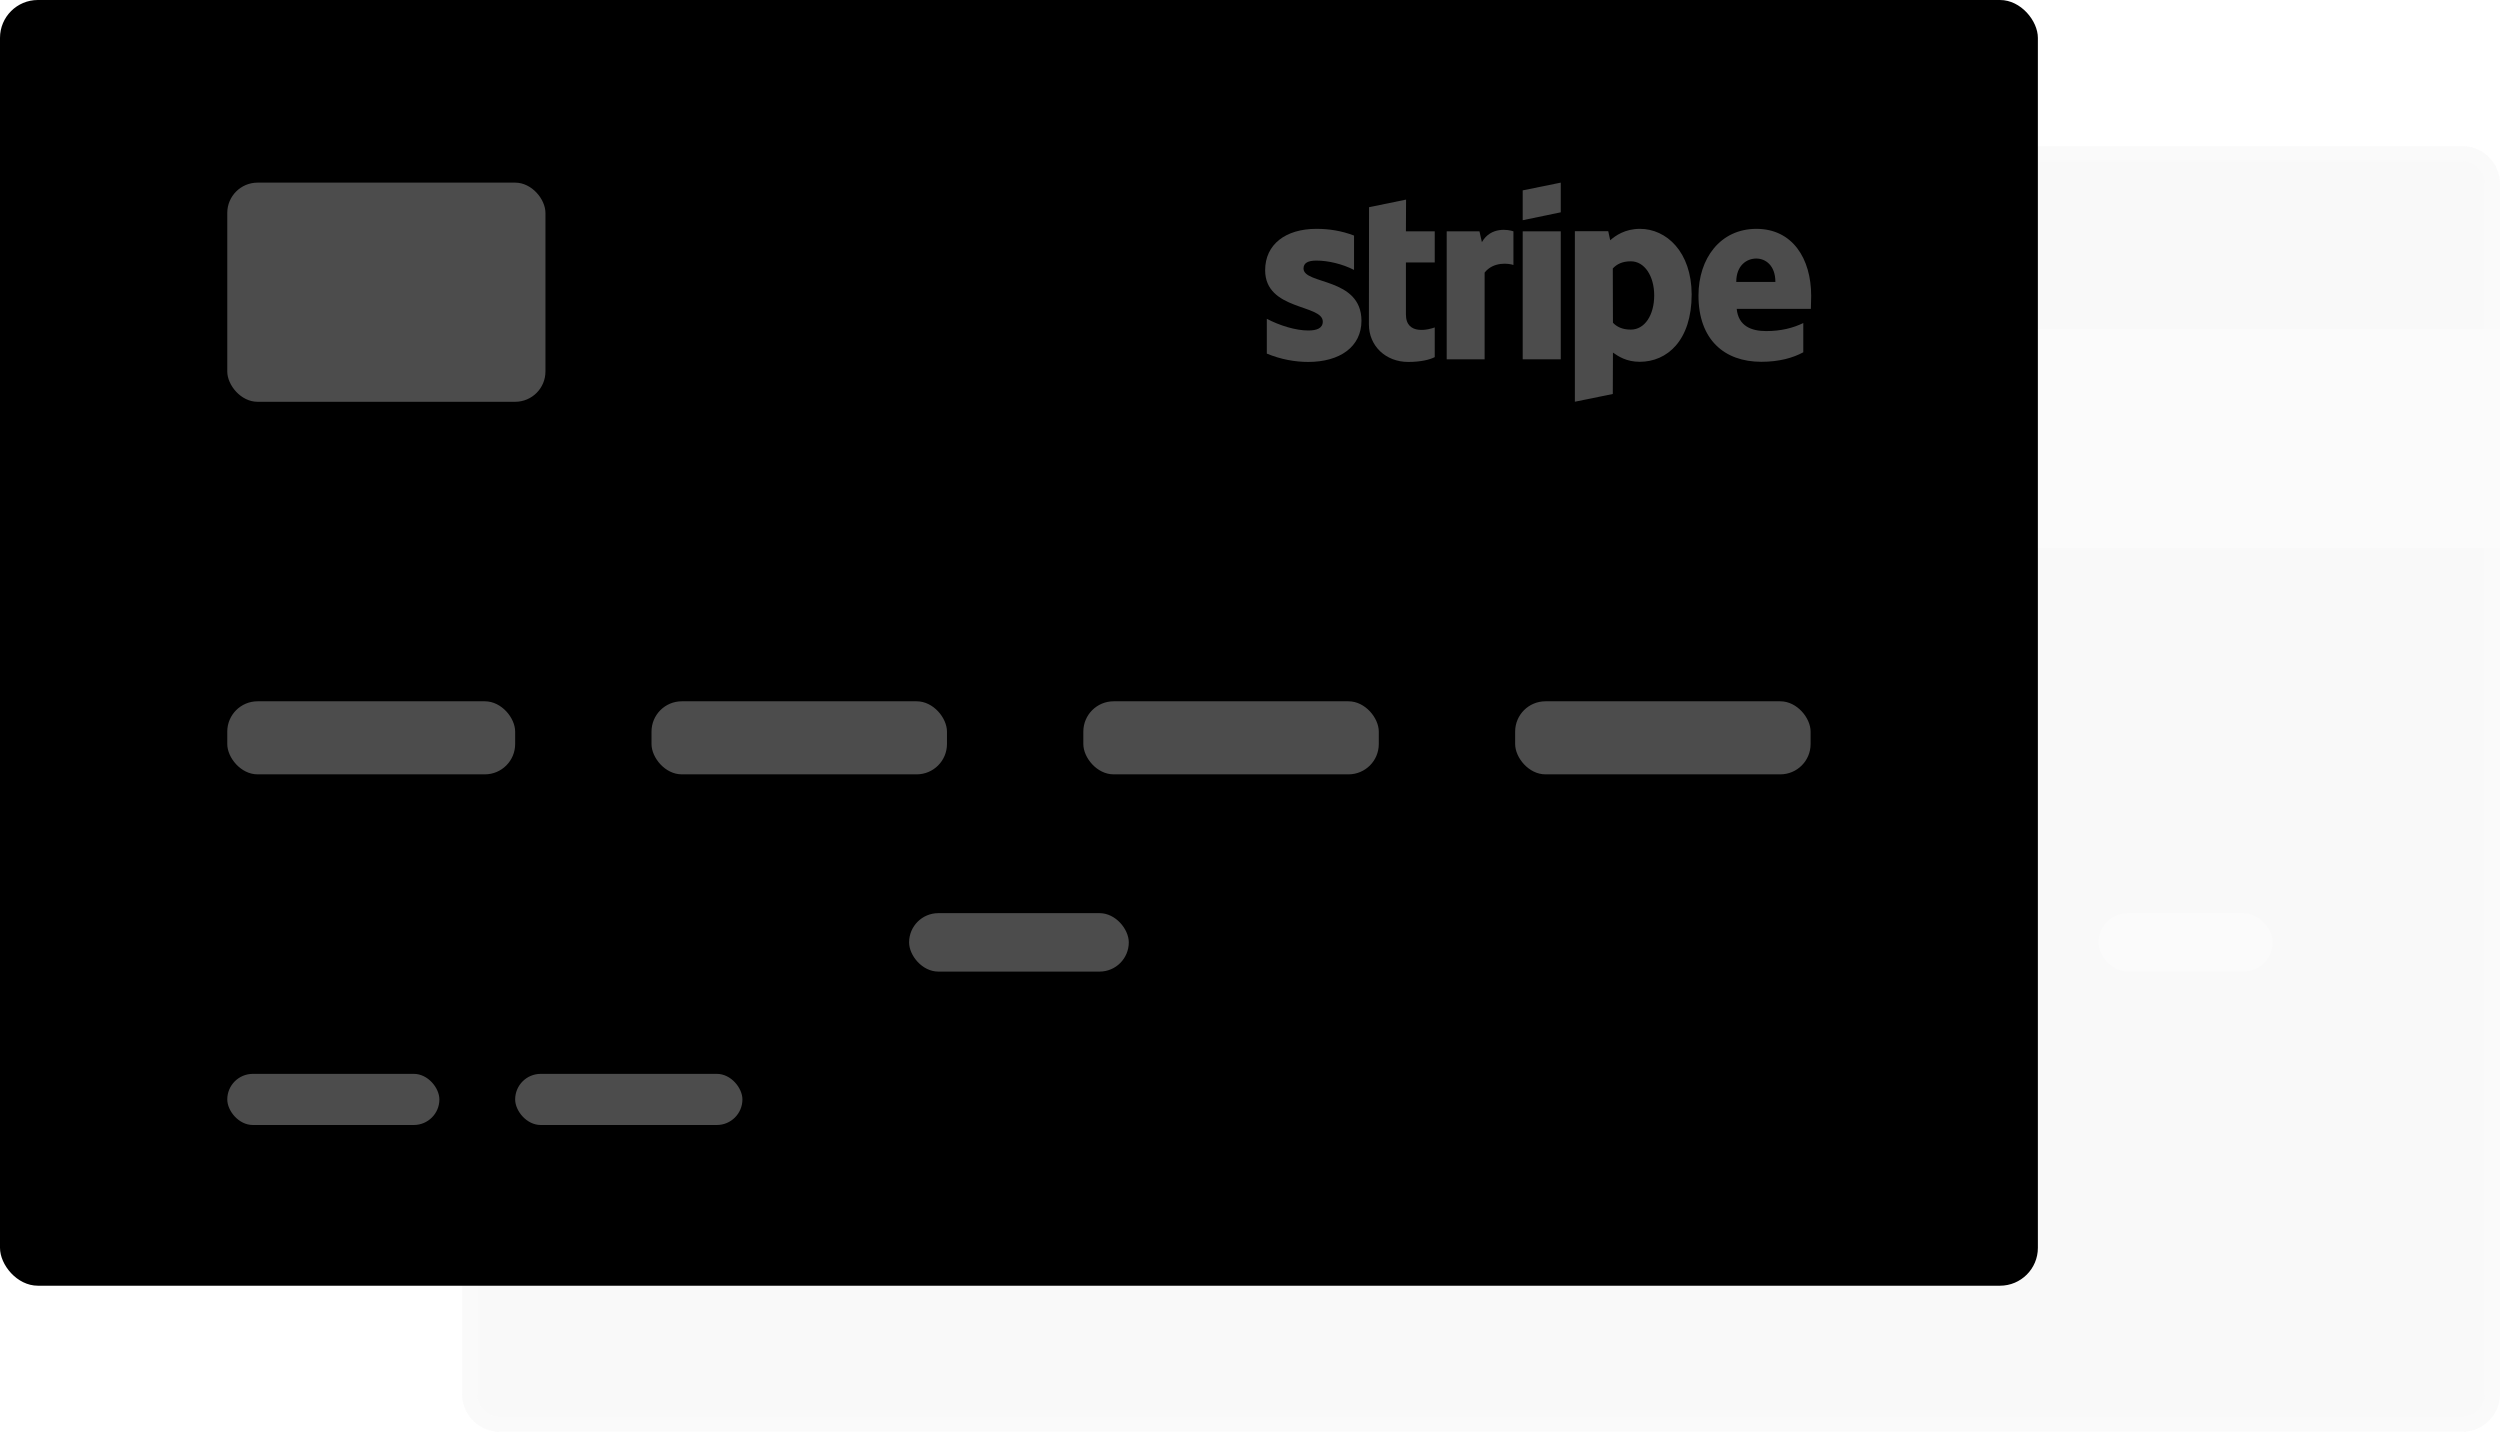 <svg xmlns="http://www.w3.org/2000/svg" width="330" height="189" fill="none"><g filter="url(#a)"><path fill="#E1E1E1" fill-opacity=".2" d="M61 24.286a5 5 0 0 1 5-5h259a5 5 0 0 1 5 5V184a5 5 0 0 1-5 5H66a5 5 0 0 1-5-5z"/><path stroke="#fff" stroke-linejoin="bevel" stroke-opacity=".2" stroke-width="2" d="M62 24.286a4 4 0 0 1 4-4h259a4 4 0 0 1 4 4V184a4 4 0 0 1-4 4H66a4 4 0 0 1-4-4z"/></g><path fill="#fff" fill-opacity=".3" d="M61 43.393h269v28.929H61z"/><rect width="269" height="169.714" fill="#000" rx="5"/><path fill="#fff" fill-opacity=".3" fill-rule="evenodd" d="M239.075 39.05c0-4.942-2.483-8.842-7.228-8.842-4.765 0-7.648 3.9-7.648 8.804 0 5.81 3.404 8.745 8.289 8.745 2.383 0 4.185-.521 5.546-1.255v-3.86c-1.361.655-2.923 1.06-4.905 1.06-1.942 0-3.664-.655-3.884-2.934h9.79c0-.25.04-1.255.04-1.718m-9.89-1.834c0-2.182 1.381-3.089 2.642-3.089 1.222 0 2.523.907 2.523 3.089zm-12.713-7.008c-1.962 0-3.223.888-3.924 1.506l-.26-1.197h-4.405v22.51l5.005-1.022.02-5.464c.721.502 1.782 1.216 3.544 1.216 3.584 0 6.847-2.78 6.847-8.9-.02-5.599-3.323-8.65-6.827-8.65m-1.201 13.302c-1.182 0-1.882-.406-2.363-.907l-.02-7.163c.521-.56 1.241-.946 2.383-.946 1.822 0 3.083 1.97 3.083 4.498 0 2.587-1.241 4.518-3.083 4.518m-14.275-14.44 5.025-1.043v-3.919l-5.025 1.023z" clip-rule="evenodd"/><path fill="#fff" fill-opacity=".3" d="M206.021 30.536h-5.025v16.893h5.025z"/><path fill="#fff" fill-opacity=".3" fill-rule="evenodd" d="m195.61 31.965-.321-1.429h-4.324V47.43h5.005V35.98c1.181-1.486 3.184-1.216 3.804-1.003v-4.44c-.64-.232-2.983-.657-4.164 1.428m-10.009-5.618-4.886 1.004-.02 15.464c0 2.857 2.223 4.962 5.186 4.962 1.642 0 2.843-.29 3.504-.637v-3.92c-.641.251-3.804 1.14-3.804-1.718v-6.854h3.804v-4.112h-3.804zm-13.536 9.093c0-.753.641-1.043 1.702-1.043 1.522 0 3.444.444 4.966 1.236v-4.537c-1.662-.637-3.304-.888-4.966-.888-4.064 0-6.767 2.046-6.767 5.464 0 5.328 7.608 4.479 7.608 6.776 0 .888-.801 1.178-1.922 1.178-1.662 0-3.784-.657-5.466-1.545v4.595c1.862.772 3.744 1.1 5.466 1.1 4.165 0 7.028-1.988 7.028-5.444-.02-5.753-7.649-4.73-7.649-6.892" clip-rule="evenodd"/><rect width="38" height="9.643" x="30" y="92.571" fill="#fff" fill-opacity=".3" rx="4"/><rect width="42" height="28.929" x="30" y="24.107" fill="#fff" fill-opacity=".3" rx="4"/><rect width="39" height="9.643" x="86" y="92.571" fill="#fff" fill-opacity=".3" rx="4"/><rect width="39" height="9.643" x="143" y="92.571" fill="#fff" fill-opacity=".3" rx="4"/><rect width="29" height="7.714" x="120" y="120.536" fill="#fff" fill-opacity=".3" rx="3.857"/><rect width="23" height="7.714" x="277" y="120.536" fill="#fff" fill-opacity=".3" rx="3.857"/><rect width="28" height="6.75" x="30" y="141.75" fill="#fff" fill-opacity=".3" rx="3.375"/><rect width="30" height="6.75" x="68" y="141.75" fill="#fff" fill-opacity=".3" rx="3.375"/><rect width="39" height="9.643" x="200" y="92.571" fill="#fff" fill-opacity=".3" rx="4"/><defs><filter id="a" width="349" height="249.714" x="21" y="-20.714" color-interpolation-filters="sRGB" filterUnits="userSpaceOnUse"><feFlood flood-opacity="0" result="BackgroundImageFix"/><feGaussianBlur in="BackgroundImageFix" stdDeviation="20"/><feComposite in2="SourceAlpha" operator="in" result="effect1_backgroundBlur_298_32717"/><feBlend in="SourceGraphic" in2="effect1_backgroundBlur_298_32717" result="shape"/></filter></defs></svg>